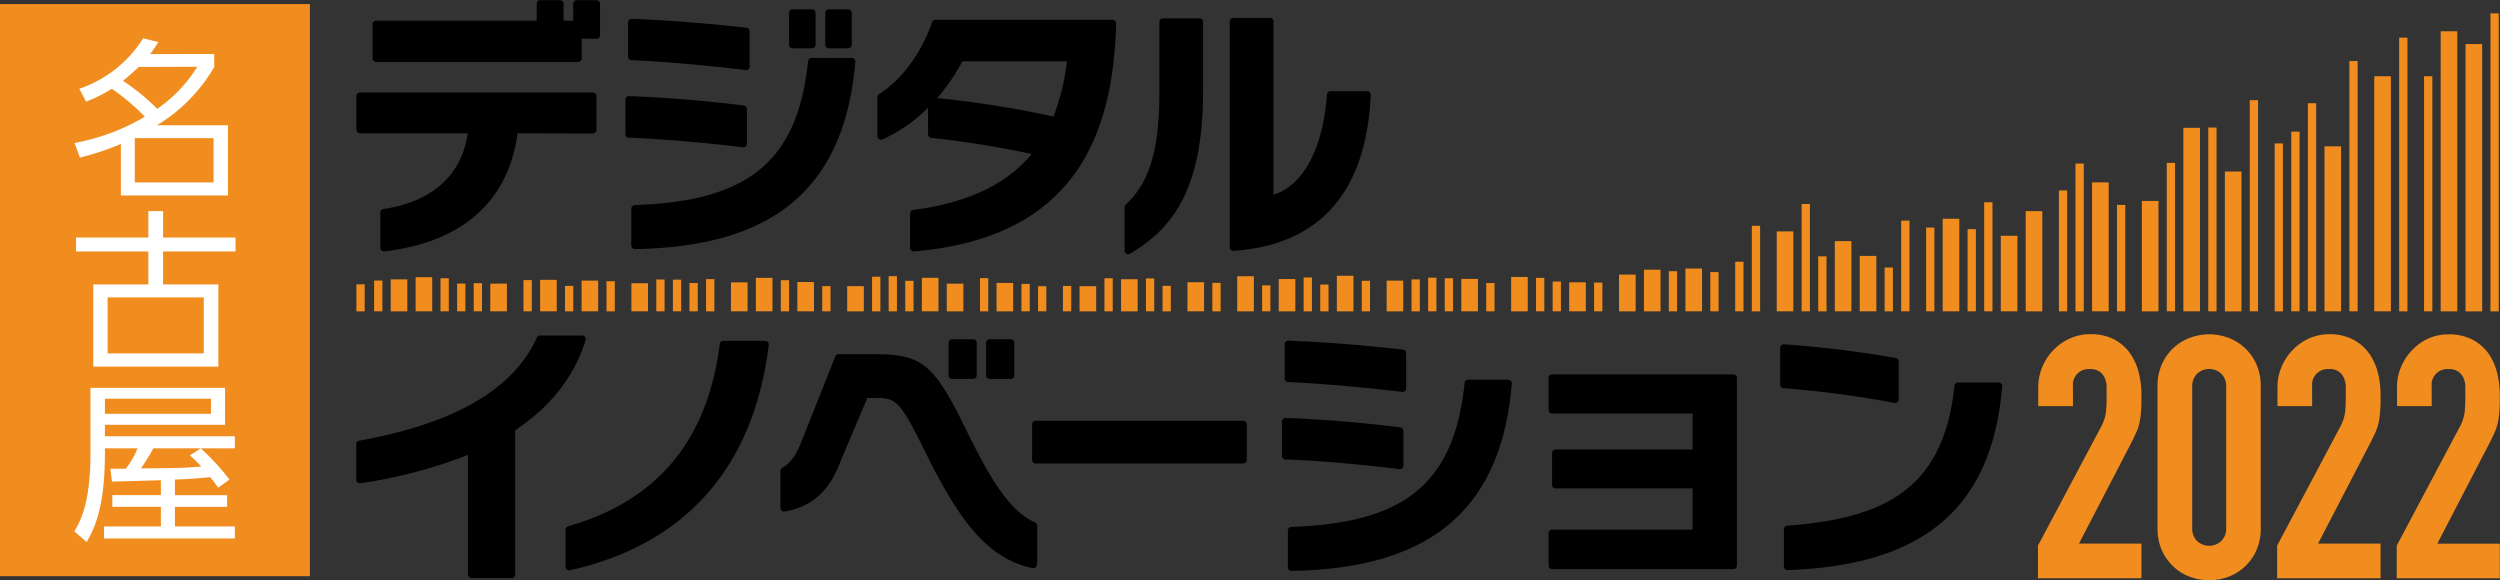 <svg id="レイヤー_1" data-name="レイヤー 1" xmlns="http://www.w3.org/2000/svg" width="594.55" height="138" viewBox="0 0 594.55 138"><rect x="0" y="0" width="594.55" height="138" fill="#333333" stroke="none"/><defs><style>.cls-1{fill:#f18d1e;}.cls-2{fill:#fff;}.cls-3{fill:none;}</style></defs><rect class="cls-1" y="0.97" width="73.7" height="136.06"/><path class="cls-2" d="M33.41,31.47a28.81,28.81,0,0,0,15.18-12l3.59.9c-.61,1-.93,1.51-1.91,2.85H65.49v3.07A38.91,38.91,0,0,1,51.86,40.16H68.75v16.7H43.29V44.61a61.52,61.52,0,0,1-9.76,3.23l-1.26-3.47A51,51,0,0,0,49,38.12a53.42,53.42,0,0,0-7.88-6.65A31.29,31.29,0,0,1,35,34.53Zm14.12-5.18c-2,1.87-3.18,2.85-3.75,3.3a52.52,52.52,0,0,1,8.16,6.66,33.5,33.5,0,0,0,9.51-10Zm17.8,16.93H46.59V53.75H65.33Z" transform="translate(-14.54 -10.37)"/><path class="cls-2" d="M49.82,66.86V60.57h3.51v6.29H70.55v3.31H53.33V78H66.47V97.55H36.72V78h13.1V70.17H32.63V66.86ZM40.14,81.1V94.41H63V81.1Z" transform="translate(-14.54 -10.37)"/><path class="cls-2" d="M52.8,124.58c-5.84.16-11.23.32-11.64.32l-.36-3.06c.69,0,2.77,0,3.67,0A20.94,20.94,0,0,0,47.25,117H39.49v1.22c0,13.31-2.73,18.2-4.33,21.06l-2.93-2.53c1.38-2.41,3.83-6.65,3.83-18.57V102.62h32v8.77H39.49v2.74h30.9V117H62.31a59.22,59.22,0,0,1,6.81,7.42l-2.69,1.92c-.53-.73-.65-.9-1.88-2.49-1.84.17-4.65.45-8.41.57v3.72H68.55v2.77H56.14v4.66H70.39v2.85H39.29v-2.85H52.8V130.9H41.25v-2.77H52.8Zm11.91-19.39H39.49v3.59H64.71ZM62.27,117H51a51,51,0,0,1-2.94,4.77c8.57-.08,10-.08,14.33-.45a24.9,24.9,0,0,0-2.7-2.65Z" transform="translate(-14.54 -10.37)"/><path d="M137.06,112.68V147a.85.85,0,0,1-.85.85h-9.53a.85.85,0,0,1-.85-.85V118.55a114.53,114.53,0,0,1-25.57,6.74.84.84,0,0,1-1-.84V116a.85.85,0,0,1,.7-.83c26.08-4.69,37.52-14.15,42.27-24.52a.83.83,0,0,1,.76-.49h10a.86.86,0,0,1,.82,1.11C150.87,100.71,144.73,107.58,137.06,112.68Z" transform="translate(-14.54 -10.37)"/><path d="M149.05,145.13v-8.8a.84.84,0,0,1,.61-.8c21-6,33.16-20.22,36.05-43.36a.82.82,0,0,1,.81-.73h10a.85.85,0,0,1,.84.94C193.71,122.24,176.88,140,150.07,146A.85.85,0,0,1,149.05,145.13Z" transform="translate(-14.54 -10.37)"/><path d="M234.78,118.23C228.59,105.72,227.7,105,222.91,105h-2.1l-6.44,15.24c-2.61,7-6.84,10.67-13.23,11.78a.86.86,0,0,1-1-.85v-8.82a.87.87,0,0,1,.46-.75c2.05-1.15,3.46-3.26,4.71-6.65l7.88-19.81a.87.87,0,0,1,.8-.54h8c11.23,0,14.29,1.66,21.69,16.71,5.22,10.69,10.38,20.53,17,23.27a.85.85,0,0,1,.53.78V144c0,1.16-.49,1.57-1,1.47C249.16,143.34,242.27,133.4,234.78,118.23Zm5.36-18.58V91.89a.84.84,0,0,1,.84-.84h5a.84.84,0,0,1,.84.84v7.76a.83.83,0,0,1-.84.84h-5A.83.83,0,0,1,240.14,99.65Zm8.93,0V91.89a.84.84,0,0,1,.84-.84h5a.84.84,0,0,1,.84.84v7.76a.83.83,0,0,1-.84.84h-5A.83.83,0,0,1,249.07,99.65Z" transform="translate(-14.54 -10.37)"/><path d="M260,119.73V111.3a.86.86,0,0,1,.85-.86h49.35a.86.86,0,0,1,.85.86v8.43a.85.85,0,0,1-.85.86H260.88A.85.85,0,0,1,260,119.73Z" transform="translate(-14.54 -10.37)"/><path d="M319.42,118.8v-8.17a.85.85,0,0,1,.88-.86c8.31.28,19,1.17,27.28,2.24a.85.85,0,0,1,.73.85v8.22a.85.85,0,0,1-.95.86c-8.66-1.07-19.35-2.06-27.12-2.29A.84.84,0,0,1,319.42,118.8Zm.64-18.43V92.26a.84.84,0,0,1,.87-.86c8.14.28,18.66,1.11,27.27,2.12a.84.84,0,0,1,.75.85v8.34a.85.85,0,0,1-.95.86c-8.35-1-19.35-2-27.13-2.35A.83.83,0,0,1,320.06,100.37Zm.76,44.92v-8.76a.86.86,0,0,1,.84-.85c26.07-.91,38.67-9.56,41.19-34.22a.86.86,0,0,1,.84-.78h9.52a.88.88,0,0,1,.87.95c-2.71,32.51-22.29,43.94-52.37,44.52A.87.87,0,0,1,320.82,145.29Z" transform="translate(-14.54 -10.37)"/><path d="M382.83,144.89v-7.71a.84.84,0,0,1,.83-.84h33.42v-9.82H384.49a.83.83,0,0,1-.83-.83V118.1a.83.83,0,0,1,.83-.83h32.59v-8.55H383.66a.83.83,0,0,1-.83-.83v-7.65a.83.83,0,0,1,.83-.83h43.12a.83.83,0,0,1,.83.83v44.65a.83.83,0,0,1-.83.83H383.66A.83.83,0,0,1,382.83,144.89Z" transform="translate(-14.54 -10.37)"/><path d="M437.9,101.86V93.12a.85.85,0,0,1,.9-.86,250.27,250.27,0,0,1,26.59,3.26.85.85,0,0,1,.7.84v9a.84.84,0,0,1-1,.84,239.49,239.49,0,0,0-26.4-3.51A.84.84,0,0,1,437.9,101.86Zm.89,43.22v-8.84a.86.86,0,0,1,.79-.85c22.84-1.73,37.21-8.45,39.77-33.29a.85.85,0,0,1,.84-.78h9.65a.86.86,0,0,1,.86.94c-2.56,30.52-20.49,42.6-51,43.69A.88.88,0,0,1,438.79,145.08Z" transform="translate(-14.54 -10.37)"/><rect class="cls-1" x="84.76" y="67.62" width="1.97" height="6.43"/><rect class="cls-1" x="88.97" y="66.72" width="1.97" height="7.32"/><rect class="cls-1" x="92.92" y="66.44" width="3.95" height="7.61"/><rect class="cls-1" x="98.84" y="65.92" width="3.95" height="8.12"/><rect class="cls-1" x="104.76" y="66.17" width="1.97" height="7.87"/><rect class="cls-1" x="108.71" y="67.44" width="1.97" height="6.6"/><rect class="cls-1" x="112.66" y="67.35" width="1.97" height="6.69"/><rect class="cls-1" x="116.6" y="67.45" width="3.95" height="6.59"/><rect class="cls-1" x="124.5" y="66.61" width="1.97" height="7.43"/><rect class="cls-1" x="128.45" y="66.55" width="3.95" height="7.49"/><rect class="cls-1" x="134.37" y="67.99" width="1.97" height="6.06"/><rect class="cls-1" x="138.31" y="66.73" width="3.95" height="7.31"/><rect class="cls-1" x="144.24" y="66.88" width="1.97" height="7.17"/><rect class="cls-1" x="150.16" y="67.36" width="3.95" height="6.68"/><rect class="cls-1" x="156.08" y="66.47" width="1.97" height="7.57"/><rect class="cls-1" x="160.03" y="66.51" width="1.97" height="7.53"/><rect class="cls-1" x="163.97" y="67.3" width="1.97" height="6.74"/><rect class="cls-1" x="167.92" y="66.38" width="1.97" height="7.67"/><rect class="cls-1" x="173.84" y="67.15" width="3.95" height="6.89"/><rect class="cls-1" x="179.76" y="66.08" width="3.95" height="7.96"/><rect class="cls-1" x="185.69" y="66.64" width="1.97" height="7.41"/><rect class="cls-1" x="189.63" y="67.07" width="3.95" height="6.97"/><rect class="cls-1" x="195.55" y="68.04" width="1.97" height="6"/><rect class="cls-1" x="201.48" y="68.06" width="3.95" height="5.99"/><rect class="cls-1" x="207.4" y="65.81" width="1.97" height="8.24"/><rect class="cls-1" x="211.34" y="65.68" width="1.97" height="8.37"/><rect class="cls-1" x="215.29" y="66.78" width="1.97" height="7.26"/><rect class="cls-1" x="219.24" y="66.07" width="3.95" height="7.97"/><rect class="cls-1" x="225.16" y="67.46" width="3.95" height="6.59"/><rect class="cls-1" x="233.06" y="66.15" width="1.97" height="7.9"/><rect class="cls-1" x="237" y="67.29" width="3.95" height="6.76"/><rect class="cls-1" x="242.92" y="67.52" width="1.97" height="6.52"/><rect class="cls-1" x="246.87" y="68.07" width="1.97" height="5.97"/><rect class="cls-1" x="252.79" y="68" width="1.97" height="6.05"/><rect class="cls-1" x="256.74" y="68.07" width="3.95" height="5.98"/><rect class="cls-1" x="262.66" y="66.17" width="1.97" height="7.88"/><rect class="cls-1" x="266.61" y="66.41" width="3.95" height="7.64"/><rect class="cls-1" x="272.53" y="66.22" width="1.97" height="7.82"/><rect class="cls-1" x="276.48" y="67.98" width="1.97" height="6.07"/><rect class="cls-1" x="282.4" y="67.12" width="3.95" height="6.92"/><rect class="cls-1" x="288.32" y="67.27" width="1.97" height="6.78"/><rect class="cls-1" x="294.24" y="65.7" width="3.95" height="8.35"/><rect class="cls-1" x="300.16" y="67.87" width="1.97" height="6.17"/><rect class="cls-1" x="304.11" y="66.36" width="3.95" height="7.69"/><rect class="cls-1" x="310.03" y="65.99" width="1.97" height="8.06"/><rect class="cls-1" x="313.98" y="67.68" width="1.97" height="6.37"/><rect class="cls-1" x="317.93" y="65.58" width="3.95" height="8.47"/><rect class="cls-1" x="323.85" y="66.77" width="1.97" height="7.28"/><rect class="cls-1" x="329.77" y="66.74" width="3.95" height="7.31"/><rect class="cls-1" x="335.69" y="66.45" width="1.97" height="7.6"/><rect class="cls-1" x="339.64" y="66.04" width="1.97" height="8"/><rect class="cls-1" x="343.59" y="66.17" width="1.97" height="7.87"/><rect class="cls-1" x="347.53" y="66.33" width="3.95" height="7.71"/><rect class="cls-1" x="353.46" y="67.32" width="1.97" height="6.73"/><rect class="cls-1" x="359.38" y="65.87" width="3.95" height="8.18"/><rect class="cls-1" x="365.3" y="66.08" width="1.97" height="7.96"/><rect class="cls-1" x="369.25" y="66.95" width="1.97" height="7.09"/><rect class="cls-1" x="373.19" y="67.14" width="3.95" height="6.9"/><rect class="cls-1" x="379.11" y="67.2" width="1.97" height="6.84"/><rect class="cls-1" x="385.04" y="65.3" width="3.95" height="8.75"/><rect class="cls-1" x="390.96" y="64.14" width="3.95" height="9.91"/><rect class="cls-1" x="396.88" y="64.5" width="1.97" height="9.55"/><rect class="cls-1" x="400.83" y="63.86" width="3.95" height="10.18"/><rect class="cls-1" x="406.75" y="64.71" width="1.97" height="9.33"/><rect class="cls-1" x="412.67" y="62.25" width="1.97" height="11.79"/><rect class="cls-1" x="416.62" y="53.7" width="1.97" height="20.35"/><rect class="cls-1" x="422.54" y="55.03" width="3.95" height="19.01"/><rect class="cls-1" x="428.46" y="48.51" width="1.97" height="25.53"/><rect class="cls-1" x="432.41" y="60.96" width="1.97" height="13.09"/><rect class="cls-1" x="436.35" y="57.34" width="3.95" height="16.7"/><rect class="cls-1" x="442.28" y="60.86" width="3.95" height="13.18"/><rect class="cls-1" x="448.2" y="63.62" width="1.97" height="10.43"/><rect class="cls-1" x="452.14" y="52.47" width="1.97" height="21.57"/><rect class="cls-1" x="458.07" y="54.12" width="1.97" height="19.92"/><rect class="cls-1" x="462.01" y="52.02" width="3.95" height="22.02"/><rect class="cls-1" x="467.93" y="54.5" width="1.97" height="19.54"/><rect class="cls-1" x="471.88" y="48.1" width="1.97" height="25.94"/><rect class="cls-1" x="475.83" y="56.07" width="3.95" height="17.97"/><rect class="cls-1" x="481.75" y="50.21" width="3.95" height="23.84"/><rect class="cls-1" x="489.65" y="45.3" width="1.97" height="28.75"/><rect class="cls-1" x="493.59" y="38.9" width="1.97" height="35.15"/><rect class="cls-1" x="497.54" y="43.37" width="3.95" height="30.67"/><rect class="cls-1" x="503.46" y="48.73" width="1.97" height="25.31"/><rect class="cls-1" x="509.38" y="47.79" width="3.95" height="26.26"/><rect class="cls-1" x="515.3" y="38.74" width="1.97" height="35.3"/><rect class="cls-1" x="519.25" y="30.4" width="3.95" height="43.64"/><rect class="cls-1" x="525.17" y="30.33" width="1.97" height="43.72"/><rect class="cls-1" x="529.12" y="40.79" width="3.95" height="33.26"/><rect class="cls-1" x="535.04" y="23.83" width="1.97" height="50.21"/><rect class="cls-1" x="540.96" y="34.11" width="1.97" height="39.94"/><rect class="cls-1" x="544.91" y="31.31" width="1.97" height="42.73"/><rect class="cls-1" x="548.86" y="24.54" width="1.97" height="49.51"/><rect class="cls-1" x="552.81" y="34.8" width="3.95" height="39.24"/><rect class="cls-1" x="558.73" y="14.52" width="1.97" height="59.52"/><rect class="cls-1" x="564.65" y="18.13" width="3.95" height="55.91"/><rect class="cls-1" x="570.57" y="8.95" width="1.97" height="65.1"/><rect class="cls-1" x="576.49" y="18.13" width="1.97" height="55.91"/><rect class="cls-1" x="580.44" y="7.44" width="3.95" height="66.61"/><rect class="cls-1" x="586.36" y="10.48" width="3.95" height="63.57"/><rect class="cls-1" x="592.28" y="3.18" width="1.97" height="70.87"/><path d="M137.63,42.07c-2.56,18.57-16,26.23-31.63,28.09a.87.87,0,0,1-1-.87V60.93a.86.86,0,0,1,.73-.85c12-1.81,18.62-8.32,20.06-18H100.16a.87.87,0,0,1-.87-.86v-8a.85.85,0,0,1,.85-.84h55.38a.87.87,0,0,1,.87.87v8a.87.87,0,0,1-.87.87Zm15.25-22.52v4.68a.87.87,0,0,1-.87.87h-48a.85.85,0,0,1-.86-.86v-8.1a.86.86,0,0,1,.86-.86h38.17v-4a.87.87,0,0,1,.87-.87h4.64a.87.87,0,0,1,.87.87v4h2.3v-4a.87.87,0,0,1,.87-.87h4.64a.87.87,0,0,1,.87.87v7.44a.86.86,0,0,1-.87.87Z" transform="translate(-14.54 -10.37)"/><path d="M163.28,42.29V34.06a.82.82,0,0,1,.84-.83c8.33.28,19.09,1.17,27.34,2.24a.83.83,0,0,1,.71.82v8.29a.82.82,0,0,1-.92.82c-8.67-1.07-19.4-2-27.18-2.29A.8.8,0,0,1,163.28,42.29Zm.63-18.43V15.69a.83.83,0,0,1,.85-.83c8.15.28,18.7,1.11,27.33,2.12a.82.82,0,0,1,.72.83v8.4a.82.82,0,0,1-.92.82c-8.36-1-19.4-2.05-27.19-2.35A.82.82,0,0,1,163.91,23.86Zm.77,44.88V60a.88.88,0,0,1,.85-.86c26.07-.91,38.66-9.57,41.18-34.23a.84.84,0,0,1,.83-.76h9.55a.86.86,0,0,1,.85.92c-2.7,32.52-22.28,44-52.36,44.54A.88.88,0,0,1,164.68,68.74ZM202.19,21V13.46a.86.86,0,0,1,.86-.86h4.59a.86.86,0,0,1,.86.86V21a.85.85,0,0,1-.86.86h-4.59A.85.85,0,0,1,202.19,21Zm8.61,0V13.46a.86.86,0,0,1,.86-.86h4.6a.86.86,0,0,1,.85.86V21a.85.85,0,0,1-.85.86h-4.6A.85.85,0,0,1,210.8,21Z" transform="translate(-14.54 -10.37)"/><path d="M282,70V59.65a.85.85,0,0,1,.26-.6c4.53-4.32,8-10.58,8-26.48v-17a.84.84,0,0,1,.84-.83h8.73a.83.83,0,0,1,.83.83V31.87c0,23.18-7,32.74-17.37,38.83A.84.84,0,0,1,282,70Zm25-.79V15.48a.84.84,0,0,1,.84-.84h8.72a.85.85,0,0,1,.84.84v41.2c8.34-2.68,12-13.37,12.71-23.85a.83.83,0,0,1,.82-.77h8.75a.85.85,0,0,1,.84.88c-1,22.43-11.49,35.63-32.62,37.08A.85.85,0,0,1,307,69.18Z" transform="translate(-14.54 -10.37)"/><path class="cls-3" d="M237.42,33.65a245.69,245.69,0,0,1,27.68,4.4,56,56,0,0,0,3.19-13.14H243.41A46.45,46.45,0,0,1,237.42,33.65Z" transform="translate(-14.54 -10.37)"/><path d="M279.05,15.09H237a.85.85,0,0,0-.8.57C233.66,23,229,29.35,223.58,32.77a.85.85,0,0,0-.39.71v9.27a.87.87,0,0,0,1.2.8A37.4,37.4,0,0,0,235.25,36v6.32a.84.84,0,0,0,.76.84A225.63,225.63,0,0,1,259.87,47c-5.88,7.14-15,11.57-28.14,13.3a.87.87,0,0,0-.76.86v8.12a.89.89,0,0,0,1,.87c36.67-3.12,47.27-25.69,48-54v-.17A.85.85,0,0,0,279.05,15.09Zm-13.95,23a245.69,245.69,0,0,0-27.68-4.4,46.45,46.45,0,0,0,6-8.74h24.88A56,56,0,0,1,265.1,38.05Z" transform="translate(-14.54 -10.37)"/><path class="cls-1" d="M499.21,147.89v-7.76l14.87-28a10.36,10.36,0,0,0,1.29-3.68,38.78,38.78,0,0,0,.16-3.92c0-.69,0-1.44,0-2.22a5.29,5.29,0,0,0-.44-2.06,3.79,3.79,0,0,0-1.21-1.49,3.83,3.83,0,0,0-2.35-.61,3.72,3.72,0,0,0-4,4.12v4.69h-8.25V102.4a12.23,12.23,0,0,1,1-4.84,12.57,12.57,0,0,1,2.67-4,12.25,12.25,0,0,1,3.88-2.71,11.8,11.8,0,0,1,4.85-1,12.1,12.1,0,0,1,5.53,1.17A11.21,11.21,0,0,1,521,94.24a14,14,0,0,1,2.14,4.61,21.62,21.62,0,0,1,.68,5.49c0,1.4,0,2.58-.08,3.52a20.78,20.78,0,0,1-.32,2.7,11.56,11.56,0,0,1-.81,2.59q-.57,1.29-1.53,3.15l-12.12,23.35h14.86v8.24Z" transform="translate(-14.54 -10.37)"/><path class="cls-1" d="M527.65,102.24a12.62,12.62,0,0,1,1-5.17,12.09,12.09,0,0,1,2.71-3.88,11.73,11.73,0,0,1,3.92-2.46,13.12,13.12,0,0,1,9.29,0,11.78,11.78,0,0,1,3.91,2.46,11.94,11.94,0,0,1,2.71,3.88,12.62,12.62,0,0,1,1,5.17V136a12.62,12.62,0,0,1-1,5.17,11.94,11.94,0,0,1-2.71,3.88,11.47,11.47,0,0,1-3.91,2.46,13.12,13.12,0,0,1-9.29,0,11.42,11.42,0,0,1-3.92-2.46,12.09,12.09,0,0,1-2.71-3.88,12.62,12.62,0,0,1-1-5.17ZM535.89,136a4.08,4.08,0,0,0,1.13,3,4.2,4.2,0,0,0,5.82,0,4.08,4.08,0,0,0,1.13-3V102.24a4.1,4.1,0,0,0-1.13-2.95,4.2,4.2,0,0,0-5.82,0,4.1,4.1,0,0,0-1.13,2.95Z" transform="translate(-14.54 -10.37)"/><path class="cls-1" d="M556.09,147.89v-7.76l14.86-28a10.21,10.21,0,0,0,1.3-3.68c.1-1,.16-2.35.16-3.92,0-.69,0-1.44,0-2.22a5.47,5.47,0,0,0-.45-2.06,3.48,3.48,0,0,0-3.55-2.1,3.72,3.72,0,0,0-4,4.12v4.69h-8.24V102.4a12.06,12.06,0,0,1,1-4.84,12.38,12.38,0,0,1,2.66-4,12.25,12.25,0,0,1,3.88-2.71,11.8,11.8,0,0,1,4.85-1A12.07,12.07,0,0,1,574,91.05a11,11,0,0,1,3.84,3.19A14,14,0,0,1,580,98.85a21.17,21.17,0,0,1,.69,5.49c0,1.4,0,2.58-.08,3.52a20.76,20.76,0,0,1-.33,2.7,12.07,12.07,0,0,1-.8,2.59c-.38.86-.89,1.91-1.54,3.15l-12.12,23.35h14.87v8.24Z" transform="translate(-14.54 -10.37)"/><path class="cls-1" d="M584.53,147.89v-7.76l14.86-28a10.36,10.36,0,0,0,1.29-3.68,38.78,38.78,0,0,0,.16-3.92c0-.69,0-1.44,0-2.22a5.29,5.29,0,0,0-.44-2.06,3.79,3.79,0,0,0-1.21-1.49,3.83,3.83,0,0,0-2.35-.61,3.72,3.72,0,0,0-4,4.12v4.69h-8.24V102.4a12.23,12.23,0,0,1,1-4.84,12.57,12.57,0,0,1,2.67-4A12.25,12.25,0,0,1,592,90.89a11.8,11.8,0,0,1,4.85-1,12.1,12.1,0,0,1,5.53,1.17,11.21,11.21,0,0,1,3.84,3.19,14,14,0,0,1,2.14,4.61,21.62,21.62,0,0,1,.68,5.49c0,1.4,0,2.58-.08,3.52a20.78,20.78,0,0,1-.32,2.7,11.56,11.56,0,0,1-.81,2.59c-.37.86-.89,1.91-1.53,3.15l-12.12,23.35h14.86v8.24Z" transform="translate(-14.54 -10.37)"/></svg>